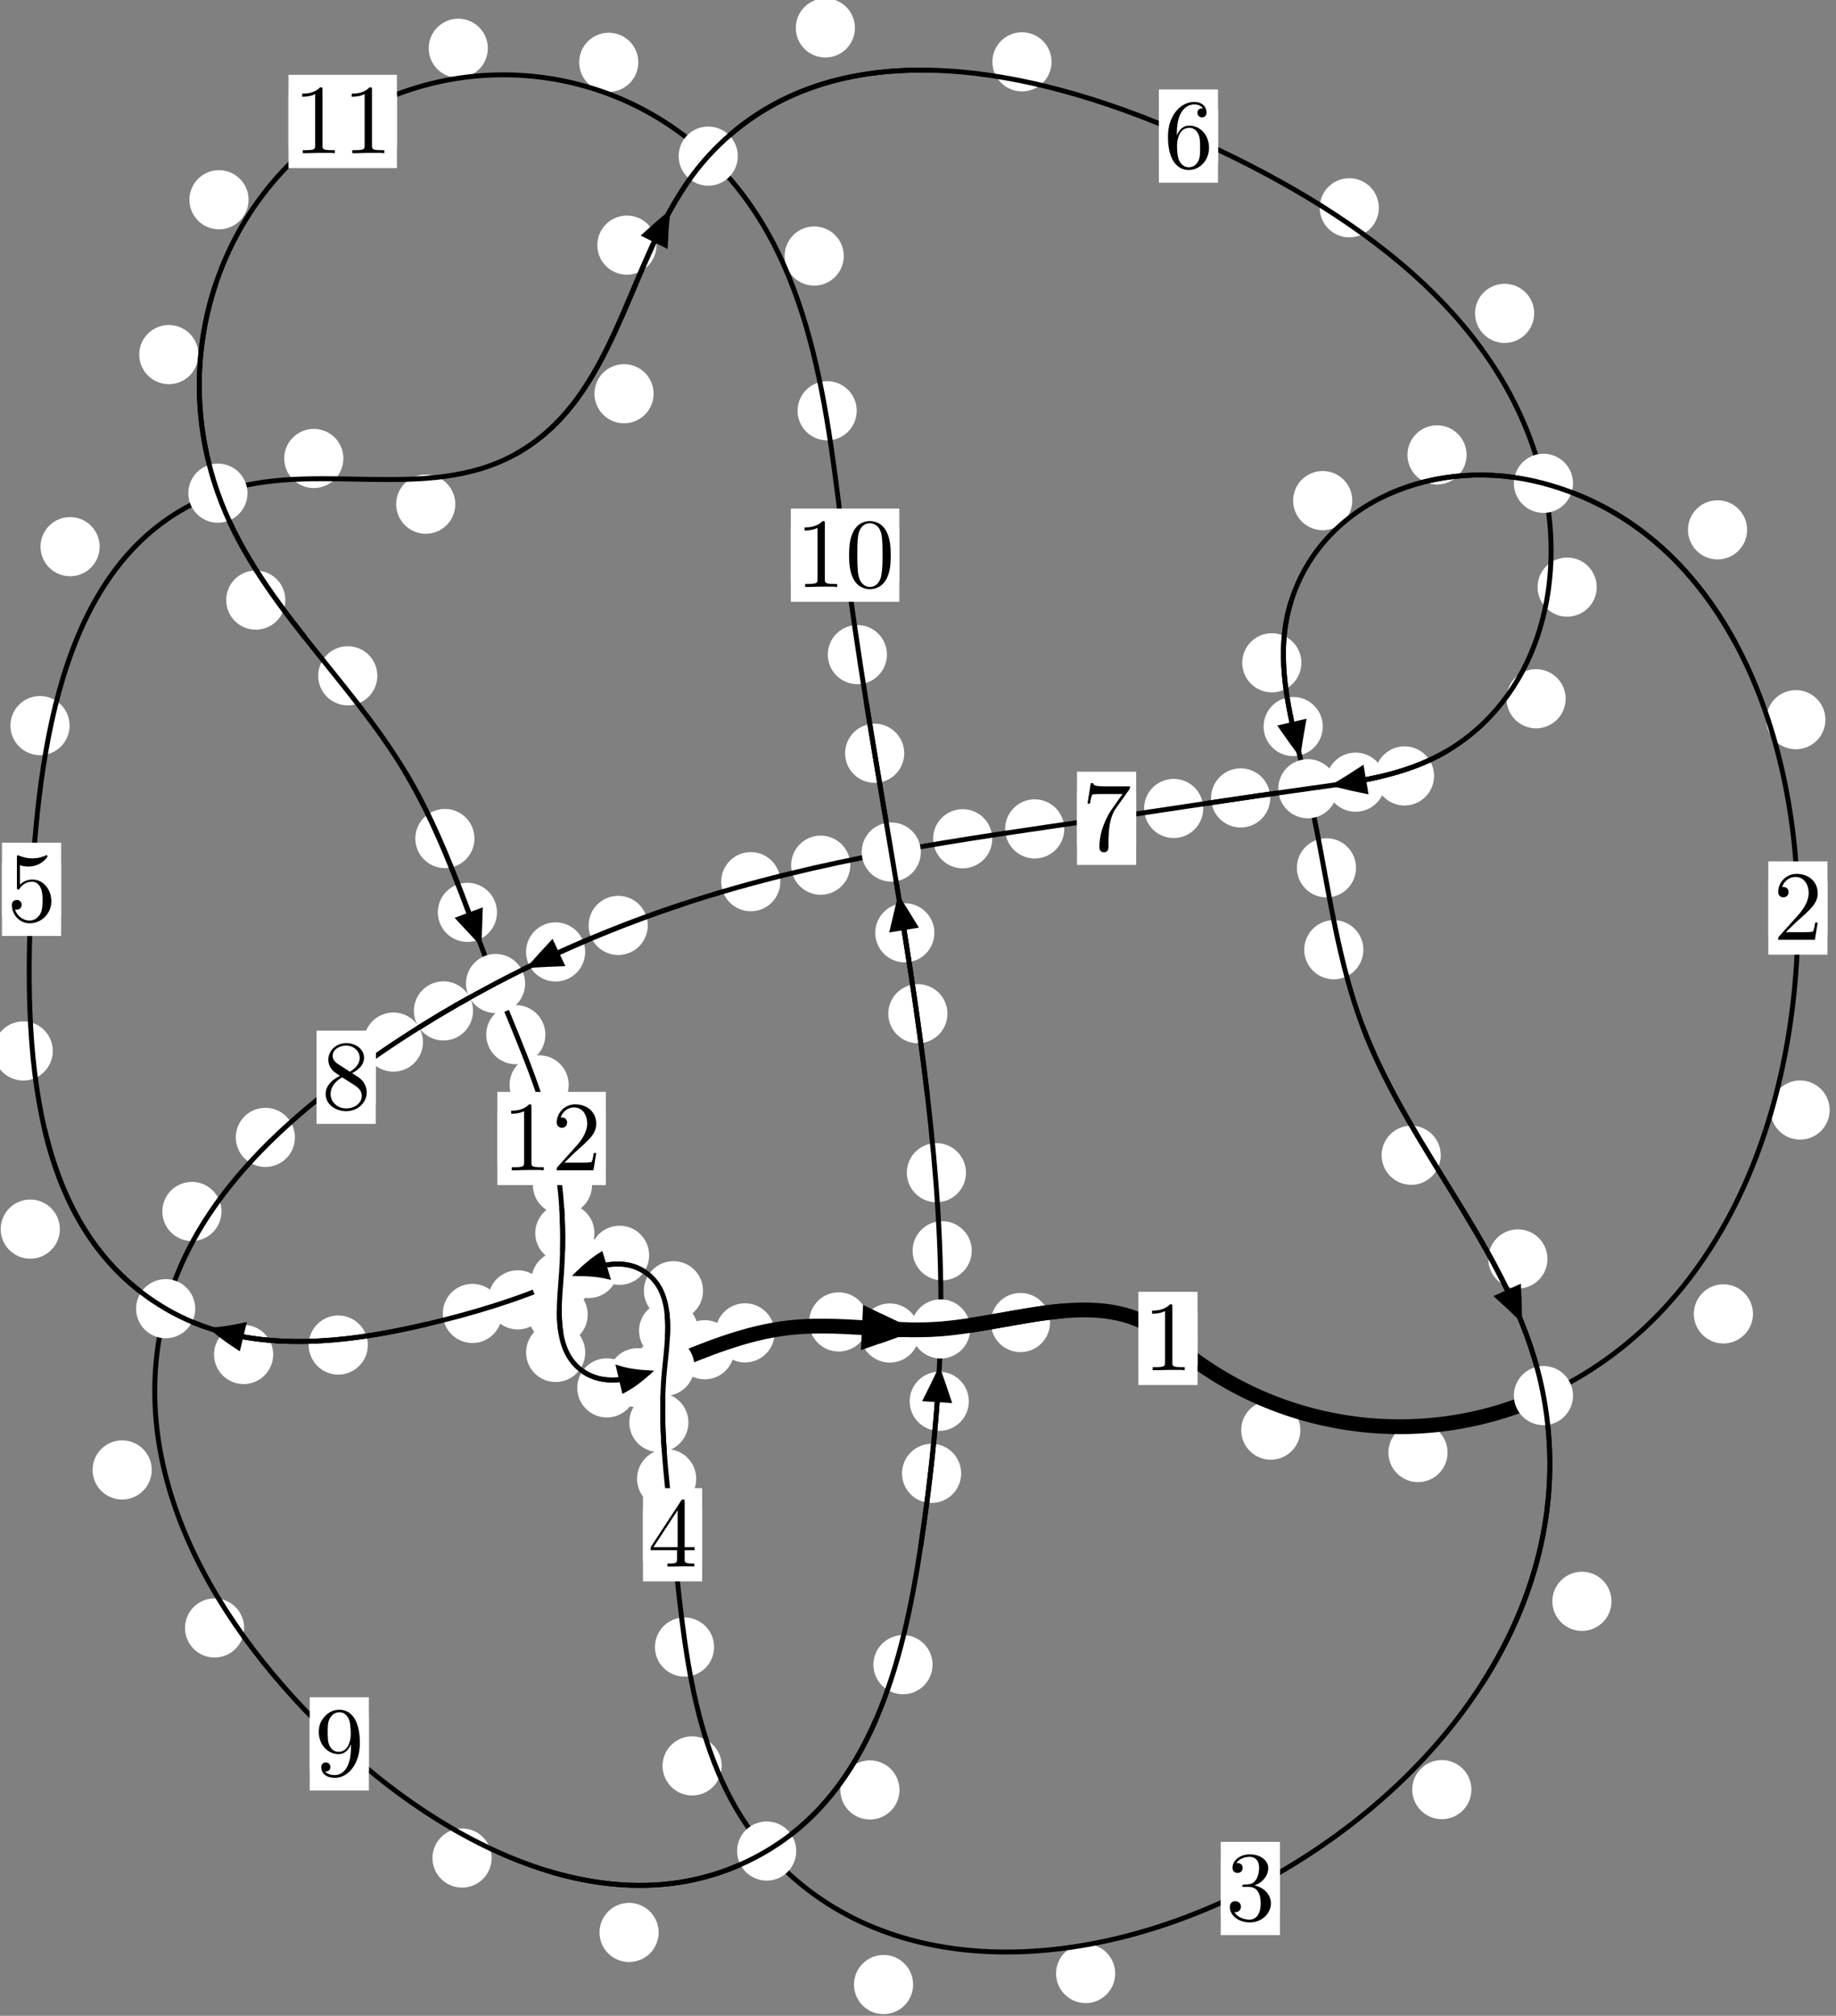 <?xml version="1.0"?>
<!-- Created by MetaPost 1.999 on 2021.07.06:0016 -->
<svg version="1.1" xmlns="http://www.w3.org/2000/svg" xmlns:xlink="http://www.w3.org/1999/xlink" width="185.569" height="203.659" viewBox="0 0 185.569 203.659">
<rect x="0" y="0" width="185.569" height="203.659" fill="#808080" stroke="none"/>
<!-- Original BoundingBox: -156.641357 -62.492691 28.927567 141.166214 -->
  <defs>
    <g transform="scale(0.01,0.01)" id="GLYPHcmr10_48">
      <path style="fill-rule: evenodd;" d="M460 -320C460 -400,455 -480,420 -554C374 -650,292 -666,250 -666C190 -666,117 -640,76 -547C44 -478,39 -400,39 -320C39 -245,43 -155,84 -79C127 2,200 22,249 22C303 22,379 1,423 -94C455 -163,460 -241,460 -320M249 -0C210 -0,151 -25,133 -121C122 -181,122 -273,122 -332C122 -396,122 -462,130 -516C149 -635,224 -644,249 -644C282 -644,348 -626,367 -527C377 -471,377 -395,377 -332C377 -257,377 -189,366 -125C351 -30,294 -0,249 -0"></path>
    </g>
    <g transform="scale(0.01,0.01)" id="GLYPHcmr10_49">
      <path style="fill-rule: evenodd;" d="M294 -640C294 -664,294 -666,271 -666C209 -602,121 -602,89 -602L89 -571C109 -571,168 -571,220 -597L220 -79C220 -43,217 -31,127 -31L95 -31L95 -0L257 -0L130 -3L217 -3L257 -3L297 -3L384 -3L419 -0L419 -31L387 -31C297 -31,294 -42,294 -79"></path>
    </g>
    <g transform="scale(0.01,0.01)" id="GLYPHcmr10_50">
      <path style="fill-rule: evenodd;" d="M127 -77L233 -180C389 -318,449 -372,449 -472C449 -586,359 -666,237 -666C124 -666,50 -574,50 -485C50 -429,100 -429,103 -429C120 -429,155 -441,155 -482C155 -508,137 -534,102 -534C94 -534,92 -534,89 -533C112 -598,166 -635,224 -635C315 -635,358 -554,358 -472C358 -392,308 -313,253 -251L61 -37C50 -26,50 -24,50 -0L421 -0L449 -174L424 -174C419 -144,412 -100,402 -85C395 -77,329 -77,307 -77"></path>
    </g>
    <g transform="scale(0.01,0.01)" id="GLYPHcmr10_51">
      <path style="fill-rule: evenodd;" d="M290 -352C372 -379,430 -449,430 -528C430 -610,342 -666,246 -666C145 -666,69 -606,69 -530C69 -497,91 -478,120 -478C151 -478,171 -500,171 -529C171 -579,124 -579,109 -579C140 -628,206 -641,242 -641C283 -641,338 -619,338 -529C338 -517,336 -459,310 -415C280 -367,246 -364,221 -363C213 -362,189 -360,182 -360C174 -359,167 -358,167 -348C167 -337,174 -337,191 -337L235 -337C317 -337,354 -269,354 -171C354 -35,285 -6,241 -6C198 -6,123 -23,88 -82C123 -77,154 -99,154 -137C154 -173,127 -193,98 -193C74 -193,42 -179,42 -135C42 -44,135 22,244 22C366 22,457 -69,457 -171C457 -253,394 -331,290 -352"></path>
    </g>
    <g transform="scale(0.01,0.01)" id="GLYPHcmr10_52">
      <path style="fill-rule: evenodd;" d="M294 -165L294 -78C294 -42,292 -31,218 -31L197 -31L197 -0L332 -0L238 -3L290 -3L332 -3L374 -3L427 -3L468 -0L468 -31L447 -31C373 -31,371 -42,371 -78L371 -165L471 -165L471 -196L371 -196L371 -651C371 -671,371 -677,355 -677C346 -677,343 -677,335 -665L28 -196L28 -165M300 -196L56 -196L300 -569"></path>
    </g>
    <g transform="scale(0.01,0.01)" id="GLYPHcmr10_53">
      <path style="fill-rule: evenodd;" d="M449 -201C449 -320,367 -420,259 -420C211 -420,168 -404,132 -369L132 -564C152 -558,185 -551,217 -551C340 -551,410 -642,410 -655C410 -661,407 -666,400 -666C399 -666,397 -666,392 -663C372 -654,323 -634,256 -634C216 -634,170 -641,123 -662C115 -665,113 -665,111 -665C101 -665,101 -657,101 -641L101 -345C101 -327,101 -319,115 -319C122 -319,124 -322,128 -328C139 -344,176 -398,257 -398C309 -398,334 -352,342 -334C358 -297,360 -258,360 -208C360 -173,360 -113,336 -71C312 -32,275 -6,229 -6C156 -6,99 -59,82 -118C85 -117,88 -116,99 -116C132 -116,149 -141,149 -165C149 -189,132 -214,99 -214C85 -214,50 -207,50 -161C50 -75,119 22,231 22C347 22,449 -74,449 -201"></path>
    </g>
    <g transform="scale(0.01,0.01)" id="GLYPHcmr10_54">
      <path style="fill-rule: evenodd;" d="M132 -328L132 -352C132 -605,256 -641,307 -641C331 -641,373 -635,395 -601C380 -601,340 -601,340 -556C340 -525,364 -510,386 -510C402 -510,432 -519,432 -558C432 -618,388 -666,305 -666C177 -666,42 -537,42 -316C42 -49,158 22,251 22C362 22,457 -72,457 -204C457 -331,368 -427,257 -427C189 -427,152 -376,132 -328M251 -6C188 -6,158 -66,152 -81C134 -128,134 -208,134 -226C134 -304,166 -404,256 -404C272 -404,318 -404,349 -342C367 -305,367 -254,367 -205C367 -157,367 -107,350 -71C320 -11,274 -6,251 -6"></path>
    </g>
    <g transform="scale(0.01,0.01)" id="GLYPHcmr10_55">
      <path style="fill-rule: evenodd;" d="M476 -609C485 -621,485 -623,485 -644L242 -644C120 -644,118 -657,114 -676L89 -676L56 -470L81 -470C84 -486,93 -549,106 -561C113 -567,191 -567,204 -567L411 -567C400 -551,321 -442,299 -409C209 -274,176 -135,176 -33C176 -23,176 22,222 22C268 22,268 -23,268 -33L268 -84C268 -139,271 -194,279 -248C283 -271,297 -357,341 -419"></path>
    </g>
    <g transform="scale(0.01,0.01)" id="GLYPHcmr10_56">
      <path style="fill-rule: evenodd;" d="M163 -457C117 -487,113 -521,113 -538C113 -599,178 -641,249 -641C322 -641,386 -589,386 -517C386 -460,347 -412,287 -377M309 -362C381 -399,430 -451,430 -517C430 -609,341 -666,250 -666C150 -666,69 -592,69 -499C69 -481,71 -436,113 -389C124 -377,161 -352,186 -335C128 -306,42 -250,42 -151C42 -45,144 22,249 22C362 22,457 -61,457 -168C457 -204,446 -249,408 -291C389 -312,373 -322,309 -362M209 -320L332 -242C360 -223,407 -193,407 -132C407 -58,332 -6,250 -6C164 -6,92 -68,92 -151C92 -209,124 -273,209 -320"></path>
    </g>
    <g transform="scale(0.01,0.01)" id="GLYPHcmr10_57">
      <path style="fill-rule: evenodd;" d="M367 -318L367 -286C367 -52,263 -6,205 -6C188 -6,134 -8,107 -42C151 -42,159 -71,159 -88C159 -119,135 -134,113 -134C97 -134,67 -125,67 -86C67 -19,121 22,206 22C335 22,457 -114,457 -329C457 -598,342 -666,253 -666C198 -666,149 -648,106 -603C65 -558,42 -516,42 -441C42 -316,130 -218,242 -218C303 -218,344 -260,367 -318M243 -241C227 -241,181 -241,150 -304C132 -341,132 -391,132 -440C132 -494,132 -541,153 -578C180 -628,218 -641,253 -641C299 -641,332 -607,349 -562C361 -530,365 -467,365 -421C365 -338,331 -241,243 -241"></path>
    </g>
  </defs>
  <path d="M131.428 144.49C131.428 143.697,131.113 142.937,130.553 142.377C129.992 141.816,129.232 141.501,128.439 141.501C127.647 141.501,126.887 141.816,126.326 142.377C125.766 142.937,125.451 143.697,125.451 144.49C125.451 145.283,125.766 146.043,126.326 146.603C126.887 147.164,127.647 147.479,128.439 147.479C129.232 147.479,129.992 147.164,130.553 146.603C131.113 146.043,131.428 145.283,131.428 144.49Z" style="fill: rgb(100%,100%,100%);stroke: none;"></path>
  <path d="M121.034 135.224C121.034 134.431,120.719 133.671,120.159 133.111C119.598 132.55,118.838 132.235,118.045 132.235C117.253 132.235,116.492 132.55,115.932 133.111C115.371 133.671,115.056 134.431,115.056 135.224C115.056 136.017,115.371 136.777,115.932 137.337C116.492 137.898,117.253 138.213,118.045 138.213C118.838 138.213,119.598 137.898,120.159 137.337C120.719 136.777,121.034 136.017,121.034 135.224Z" style="fill: rgb(100%,100%,100%);stroke: none;"></path>
  <path d="M177.177 132.746C177.177 131.953,176.862 131.193,176.301 130.633C175.741 130.072,174.981 129.757,174.188 129.757C173.395 129.757,172.635 130.072,172.075 130.633C171.514 131.193,171.199 131.953,171.199 132.746C171.199 133.539,171.514 134.299,172.075 134.859C172.635 135.42,173.395 135.735,174.188 135.735C174.981 135.735,175.741 135.42,176.301 134.859C176.862 134.299,177.177 133.539,177.177 132.746Z" style="fill: rgb(100%,100%,100%);stroke: none;"></path>
  <path d="M146.309 146.754C146.309 145.962,145.994 145.202,145.433 144.641C144.873 144.081,144.113 143.766,143.32 143.766C142.527 143.766,141.767 144.081,141.207 144.641C140.646 145.202,140.331 145.962,140.331 146.754C140.331 147.547,140.646 148.307,141.207 148.868C141.767 149.428,142.527 149.743,143.32 149.743C144.113 149.743,144.873 149.428,145.433 148.868C145.994 148.307,146.309 147.547,146.309 146.754Z" style="fill: rgb(100%,100%,100%);stroke: none;"></path>
  <path d="M184.5 72.712C184.5 71.92,184.185 71.16,183.625 70.599C183.064 70.039,182.304 69.724,181.512 69.724C180.719 69.724,179.959 70.039,179.398 70.599C178.838 71.16,178.523 71.92,178.523 72.712C178.523 73.505,178.838 74.265,179.398 74.826C179.959 75.386,180.719 75.701,181.512 75.701C182.304 75.701,183.064 75.386,183.625 74.826C184.185 74.265,184.5 73.505,184.5 72.712Z" style="fill: rgb(100%,100%,100%);stroke: none;"></path>
  <path d="M184.928 112.149C184.928 111.357,184.613 110.596,184.052 110.036C183.492 109.475,182.732 109.161,181.939 109.161C181.146 109.161,180.386 109.475,179.826 110.036C179.265 110.596,178.95 111.357,178.95 112.149C178.95 112.942,179.265 113.702,179.826 114.263C180.386 114.823,181.146 115.138,181.939 115.138C182.732 115.138,183.492 114.823,184.052 114.263C184.613 113.702,184.928 112.942,184.928 112.149Z" style="fill: rgb(100%,100%,100%);stroke: none;"></path>
  <path d="M148.23 45.959C148.23 45.166,147.915 44.406,147.355 43.846C146.794 43.285,146.034 42.97,145.242 42.97C144.449 42.97,143.689 43.285,143.128 43.846C142.568 44.406,142.253 45.166,142.253 45.959C142.253 46.752,142.568 47.512,143.128 48.072C143.689 48.633,144.449 48.948,145.242 48.948C146.034 48.948,146.794 48.633,147.355 48.072C147.915 47.512,148.23 46.752,148.23 45.959Z" style="fill: rgb(100%,100%,100%);stroke: none;"></path>
  <path d="M176.585 53.532C176.585 52.739,176.27 51.979,175.709 51.419C175.149 50.858,174.389 50.543,173.596 50.543C172.803 50.543,172.043 50.858,171.483 51.419C170.922 51.979,170.607 52.739,170.607 53.532C170.607 54.325,170.922 55.085,171.483 55.645C172.043 56.206,172.803 56.521,173.596 56.521C174.389 56.521,175.149 56.206,175.709 55.645C176.27 55.085,176.585 54.325,176.585 53.532Z" style="fill: rgb(100%,100%,100%);stroke: none;"></path>
  <path d="M131.535 66.963C131.535 66.171,131.22 65.411,130.66 64.85C130.099 64.29,129.339 63.975,128.547 63.975C127.754 63.975,126.994 64.29,126.433 64.85C125.873 65.411,125.558 66.171,125.558 66.963C125.558 67.756,125.873 68.516,126.433 69.077C126.994 69.637,127.754 69.952,128.547 69.952C129.339 69.952,130.099 69.637,130.66 69.077C131.22 68.516,131.535 67.756,131.535 66.963Z" style="fill: rgb(100%,100%,100%);stroke: none;"></path>
  <path d="M136.676 50.578C136.676 49.785,136.361 49.025,135.801 48.465C135.24 47.904,134.48 47.589,133.688 47.589C132.895 47.589,132.135 47.904,131.574 48.465C131.014 49.025,130.699 49.785,130.699 50.578C130.699 51.371,131.014 52.131,131.574 52.691C132.135 53.252,132.895 53.567,133.688 53.567C134.48 53.567,135.24 53.252,135.801 52.691C136.361 52.131,136.676 51.371,136.676 50.578Z" style="fill: rgb(100%,100%,100%);stroke: none;"></path>
  <path d="M137.056 87.676C137.056 86.884,136.741 86.123,136.181 85.563C135.62 85.003,134.86 84.688,134.068 84.688C133.275 84.688,132.515 85.003,131.954 85.563C131.394 86.123,131.079 86.884,131.079 87.676C131.079 88.469,131.394 89.229,131.954 89.79C132.515 90.35,133.275 90.665,134.068 90.665C134.86 90.665,135.62 90.35,136.181 89.79C136.741 89.229,137.056 88.469,137.056 87.676Z" style="fill: rgb(100%,100%,100%);stroke: none;"></path>
  <path d="M133.696 73.403C133.696 72.611,133.381 71.851,132.82 71.29C132.26 70.73,131.5 70.415,130.707 70.415C129.914 70.415,129.154 70.73,128.594 71.29C128.033 71.851,127.718 72.611,127.718 73.403C127.718 74.196,128.033 74.956,128.594 75.517C129.154 76.077,129.914 76.392,130.707 76.392C131.5 76.392,132.26 76.077,132.82 75.517C133.381 74.956,133.696 74.196,133.696 73.403Z" style="fill: rgb(100%,100%,100%);stroke: none;"></path>
  <path d="M145.621 116.718C145.621 115.925,145.306 115.165,144.745 114.605C144.185 114.044,143.425 113.729,142.632 113.729C141.839 113.729,141.079 114.044,140.519 114.605C139.958 115.165,139.643 115.925,139.643 116.718C139.643 117.511,139.958 118.271,140.519 118.831C141.079 119.392,141.839 119.707,142.632 119.707C143.425 119.707,144.185 119.392,144.745 118.831C145.306 118.271,145.621 117.511,145.621 116.718Z" style="fill: rgb(100%,100%,100%);stroke: none;"></path>
  <path d="M137.799 95.953C137.799 95.16,137.484 94.4,136.924 93.839C136.363 93.279,135.603 92.964,134.81 92.964C134.018 92.964,133.257 93.279,132.697 93.839C132.137 94.4,131.822 95.16,131.822 95.953C131.822 96.745,132.137 97.505,132.697 98.066C133.257 98.626,134.018 98.941,134.81 98.941C135.603 98.941,136.363 98.626,136.924 98.066C137.484 97.505,137.799 96.745,137.799 95.953Z" style="fill: rgb(100%,100%,100%);stroke: none;"></path>
  <path d="M162.879 161.786C162.879 160.993,162.564 160.233,162.003 159.673C161.443 159.112,160.683 158.797,159.89 158.797C159.097 158.797,158.337 159.112,157.777 159.673C157.216 160.233,156.901 160.993,156.901 161.786C156.901 162.579,157.216 163.339,157.777 163.899C158.337 164.46,159.097 164.775,159.89 164.775C160.683 164.775,161.443 164.46,162.003 163.899C162.564 163.339,162.879 162.579,162.879 161.786Z" style="fill: rgb(100%,100%,100%);stroke: none;"></path>
  <path d="M156.405 127.195C156.405 126.402,156.09 125.642,155.53 125.082C154.969 124.521,154.209 124.206,153.416 124.206C152.624 124.206,151.864 124.521,151.303 125.082C150.743 125.642,150.428 126.402,150.428 127.195C150.428 127.988,150.743 128.748,151.303 129.308C151.864 129.869,152.624 130.184,153.416 130.184C154.209 130.184,154.969 129.869,155.53 129.308C156.09 128.748,156.405 127.988,156.405 127.195Z" style="fill: rgb(100%,100%,100%);stroke: none;"></path>
  <path d="M112.716 199.389C112.716 198.596,112.402 197.836,111.841 197.275C111.281 196.715,110.52 196.4,109.728 196.4C108.935 196.4,108.175 196.715,107.614 197.275C107.054 197.836,106.739 198.596,106.739 199.389C106.739 200.181,107.054 200.942,107.614 201.502C108.175 202.063,108.935 202.377,109.728 202.377C110.52 202.377,111.281 202.063,111.841 201.502C112.402 200.942,112.716 200.181,112.716 199.389Z" style="fill: rgb(100%,100%,100%);stroke: none;"></path>
  <path d="M148.717 180.808C148.717 180.016,148.402 179.256,147.842 178.695C147.281 178.135,146.521 177.82,145.728 177.82C144.936 177.82,144.176 178.135,143.615 178.695C143.055 179.256,142.74 180.016,142.74 180.808C142.74 181.601,143.055 182.361,143.615 182.922C144.176 183.482,144.936 183.797,145.728 183.797C146.521 183.797,147.281 183.482,147.842 182.922C148.402 182.361,148.717 181.601,148.717 180.808Z" style="fill: rgb(100%,100%,100%);stroke: none;"></path>
  <path d="M72.946 178.412C72.946 177.619,72.631 176.859,72.07 176.299C71.51 175.738,70.75 175.423,69.957 175.423C69.164 175.423,68.404 175.738,67.844 176.299C67.283 176.859,66.968 177.619,66.968 178.412C66.968 179.205,67.283 179.965,67.844 180.525C68.404 181.086,69.164 181.401,69.957 181.401C70.75 181.401,71.51 181.086,72.07 180.525C72.631 179.965,72.946 179.205,72.946 178.412Z" style="fill: rgb(100%,100%,100%);stroke: none;"></path>
  <path d="M92.291 200.504C92.291 199.711,91.976 198.951,91.416 198.391C90.855 197.83,90.095 197.515,89.303 197.515C88.51 197.515,87.75 197.83,87.189 198.391C86.629 198.951,86.314 199.711,86.314 200.504C86.314 201.297,86.629 202.057,87.189 202.617C87.75 203.178,88.51 203.493,89.303 203.493C90.095 203.493,90.855 203.178,91.416 202.617C91.976 202.057,92.291 201.297,92.291 200.504Z" style="fill: rgb(100%,100%,100%);stroke: none;"></path>
  <path d="M70.366 149.4C70.366 148.607,70.051 147.847,69.49 147.286C68.93 146.726,68.17 146.411,67.377 146.411C66.584 146.411,65.824 146.726,65.264 147.286C64.703 147.847,64.388 148.607,64.388 149.4C64.388 150.192,64.703 150.953,65.264 151.513C65.824 152.073,66.584 152.388,67.377 152.388C68.17 152.388,68.93 152.073,69.49 151.513C70.051 150.953,70.366 150.192,70.366 149.4Z" style="fill: rgb(100%,100%,100%);stroke: none;"></path>
  <path d="M72.174 166.404C72.174 165.611,71.859 164.851,71.299 164.291C70.739 163.73,69.978 163.415,69.186 163.415C68.393 163.415,67.633 163.73,67.072 164.291C66.512 164.851,66.197 165.611,66.197 166.404C66.197 167.197,66.512 167.957,67.072 168.517C67.633 169.078,68.393 169.393,69.186 169.393C69.978 169.393,70.739 169.078,71.299 168.517C71.859 167.957,72.174 167.197,72.174 166.404Z" style="fill: rgb(100%,100%,100%);stroke: none;"></path>
  <path d="M70.569 134.45C70.569 133.658,70.254 132.898,69.694 132.337C69.133 131.777,68.373 131.462,67.581 131.462C66.788 131.462,66.028 131.777,65.467 132.337C64.907 132.898,64.592 133.658,64.592 134.45C64.592 135.243,64.907 136.003,65.467 136.564C66.028 137.124,66.788 137.439,67.581 137.439C68.373 137.439,69.133 137.124,69.694 136.564C70.254 136.003,70.569 135.243,70.569 134.45Z" style="fill: rgb(100%,100%,100%);stroke: none;"></path>
  <path d="M69.58 143.714C69.58 142.922,69.265 142.162,68.705 141.601C68.145 141.041,67.384 140.726,66.592 140.726C65.799 140.726,65.039 141.041,64.478 141.601C63.918 142.162,63.603 142.922,63.603 143.714C63.603 144.507,63.918 145.267,64.478 145.828C65.039 146.388,65.799 146.703,66.592 146.703C67.384 146.703,68.145 146.388,68.705 145.828C69.265 145.267,69.58 144.507,69.58 143.714Z" style="fill: rgb(100%,100%,100%);stroke: none;"></path>
  <path d="M65.61 126.824C65.61 126.031,65.295 125.271,64.735 124.711C64.174 124.15,63.414 123.835,62.621 123.835C61.829 123.835,61.069 124.15,60.508 124.711C59.948 125.271,59.633 126.031,59.633 126.824C59.633 127.617,59.948 128.377,60.508 128.937C61.069 129.498,61.829 129.813,62.621 129.813C63.414 129.813,64.174 129.498,64.735 128.937C65.295 128.377,65.61 127.617,65.61 126.824Z" style="fill: rgb(100%,100%,100%);stroke: none;"></path>
  <path d="M71.057 130.406C71.057 129.613,70.742 128.853,70.181 128.292C69.621 127.732,68.861 127.417,68.068 127.417C67.275 127.417,66.515 127.732,65.955 128.292C65.394 128.853,65.079 129.613,65.079 130.406C65.079 131.198,65.394 131.958,65.955 132.519C66.515 133.079,67.275 133.394,68.068 133.394C68.861 133.394,69.621 133.079,70.181 132.519C70.742 131.958,71.057 131.198,71.057 130.406Z" style="fill: rgb(100%,100%,100%);stroke: none;"></path>
  <path d="M55.319 131.327C55.319 130.534,55.004 129.774,54.444 129.213C53.883 128.653,53.123 128.338,52.33 128.338C51.538 128.338,50.778 128.653,50.217 129.213C49.657 129.774,49.342 130.534,49.342 131.327C49.342 132.119,49.657 132.88,50.217 133.44C50.778 134,51.538 134.315,52.33 134.315C53.123 134.315,53.883 134,54.444 133.44C55.004 132.88,55.319 132.119,55.319 131.327Z" style="fill: rgb(100%,100%,100%);stroke: none;"></path>
  <path d="M62.491 128.157C62.491 127.364,62.176 126.604,61.615 126.043C61.055 125.483,60.295 125.168,59.502 125.168C58.709 125.168,57.949 125.483,57.389 126.043C56.828 126.604,56.513 127.364,56.513 128.157C56.513 128.949,56.828 129.71,57.389 130.27C57.949 130.831,58.709 131.146,59.502 131.146C60.295 131.146,61.055 130.831,61.615 130.27C62.176 129.71,62.491 128.949,62.491 128.157Z" style="fill: rgb(100%,100%,100%);stroke: none;"></path>
  <path d="M37.177 135.892C37.177 135.099,36.863 134.339,36.302 133.779C35.742 133.218,34.981 132.903,34.189 132.903C33.396 132.903,32.636 133.218,32.075 133.779C31.515 134.339,31.2 135.099,31.2 135.892C31.2 136.685,31.515 137.445,32.075 138.005C32.636 138.566,33.396 138.881,34.189 138.881C34.981 138.881,35.742 138.566,36.302 138.005C36.863 137.445,37.177 136.685,37.177 135.892Z" style="fill: rgb(100%,100%,100%);stroke: none;"></path>
  <path d="M50.737 132.699C50.737 131.906,50.422 131.146,49.862 130.586C49.301 130.025,48.541 129.71,47.748 129.71C46.956 129.71,46.195 130.025,45.635 130.586C45.074 131.146,44.759 131.906,44.759 132.699C44.759 133.492,45.074 134.252,45.635 134.812C46.195 135.373,46.956 135.688,47.748 135.688C48.541 135.688,49.301 135.373,49.862 134.812C50.422 134.252,50.737 133.492,50.737 132.699Z" style="fill: rgb(100%,100%,100%);stroke: none;"></path>
  <path d="M6.048 124.18C6.048 123.388,5.733 122.628,5.173 122.067C4.612 121.507,3.852 121.192,3.059 121.192C2.267 121.192,1.506 121.507,0.946 122.067C0.385 122.628,0.07 123.388,0.07 124.18C0.07 124.973,0.385 125.733,0.946 126.294C1.506 126.854,2.267 127.169,3.059 127.169C3.852 127.169,4.612 126.854,5.173 126.294C5.733 125.733,6.048 124.973,6.048 124.18Z" style="fill: rgb(100%,100%,100%);stroke: none;"></path>
  <path d="M27.611 136.848C27.611 136.055,27.296 135.295,26.735 134.735C26.175 134.174,25.415 133.859,24.622 133.859C23.829 133.859,23.069 134.174,22.509 134.735C21.948 135.295,21.633 136.055,21.633 136.848C21.633 137.641,21.948 138.401,22.509 138.961C23.069 139.522,23.829 139.837,24.622 139.837C25.415 139.837,26.175 139.522,26.735 138.961C27.296 138.401,27.611 137.641,27.611 136.848Z" style="fill: rgb(100%,100%,100%);stroke: none;"></path>
  <path d="M7.033 73.308C7.033 72.515,6.718 71.755,6.158 71.195C5.597 70.634,4.837 70.319,4.045 70.319C3.252 70.319,2.492 70.634,1.931 71.195C1.371 71.755,1.056 72.515,1.056 73.308C1.056 74.101,1.371 74.861,1.931 75.421C2.492 75.982,3.252 76.297,4.045 76.297C4.837 76.297,5.597 75.982,6.158 75.421C6.718 74.861,7.033 74.101,7.033 73.308Z" style="fill: rgb(100%,100%,100%);stroke: none;"></path>
  <path d="M5.336 106.181C5.336 105.389,5.021 104.629,4.461 104.068C3.9 103.508,3.14 103.193,2.347 103.193C1.555 103.193,0.795 103.508,0.234 104.068C-0.326 104.629,-0.641 105.389,-0.641 106.181C-0.641 106.974,-0.326 107.734,0.234 108.295C0.795 108.855,1.555 109.17,2.347 109.17C3.14 109.17,3.9 108.855,4.461 108.295C5.021 107.734,5.336 106.974,5.336 106.181Z" style="fill: rgb(100%,100%,100%);stroke: none;"></path>
  <path d="M34.705 46.318C34.705 45.526,34.39 44.766,33.83 44.205C33.269 43.645,32.509 43.33,31.716 43.33C30.924 43.33,30.164 43.645,29.603 44.205C29.043 44.766,28.728 45.526,28.728 46.318C28.728 47.111,29.043 47.871,29.603 48.432C30.164 48.992,30.924 49.307,31.716 49.307C32.509 49.307,33.269 48.992,33.83 48.432C34.39 47.871,34.705 47.111,34.705 46.318Z" style="fill: rgb(100%,100%,100%);stroke: none;"></path>
  <path d="M10.072 55.23C10.072 54.437,9.758 53.677,9.197 53.117C8.637 52.556,7.876 52.241,7.084 52.241C6.291 52.241,5.531 52.556,4.97 53.117C4.41 53.677,4.095 54.437,4.095 55.23C4.095 56.023,4.41 56.783,4.97 57.343C5.531 57.904,6.291 58.219,7.084 58.219C7.876 58.219,8.637 57.904,9.197 57.343C9.758 56.783,10.072 56.023,10.072 55.23Z" style="fill: rgb(100%,100%,100%);stroke: none;"></path>
  <path d="M66.061 39.778C66.061 38.986,65.746 38.225,65.185 37.665C64.625 37.104,63.865 36.79,63.072 36.79C62.279 36.79,61.519 37.104,60.959 37.665C60.398 38.225,60.083 38.986,60.083 39.778C60.083 40.571,60.398 41.331,60.959 41.892C61.519 42.452,62.279 42.767,63.072 42.767C63.865 42.767,64.625 42.452,65.185 41.892C65.746 41.331,66.061 40.571,66.061 39.778Z" style="fill: rgb(100%,100%,100%);stroke: none;"></path>
  <path d="M46.018 50.939C46.018 50.146,45.704 49.386,45.143 48.826C44.583 48.265,43.822 47.95,43.03 47.95C42.237 47.95,41.477 48.265,40.916 48.826C40.356 49.386,40.041 50.146,40.041 50.939C40.041 51.732,40.356 52.492,40.916 53.052C41.477 53.613,42.237 53.928,43.03 53.928C43.822 53.928,44.583 53.613,45.143 53.052C45.704 52.492,46.018 51.732,46.018 50.939Z" style="fill: rgb(100%,100%,100%);stroke: none;"></path>
  <path d="M86.411 2.823C86.411 2.03,86.096 1.27,85.535 0.709C84.975 0.149,84.215 -0.166,83.422 -0.166C82.629 -0.166,81.869 0.149,81.309 0.709C80.748 1.27,80.433 2.03,80.433 2.823C80.433 3.615,80.748 4.375,81.309 4.936C81.869 5.496,82.629 5.811,83.422 5.811C84.215 5.811,84.975 5.496,85.535 4.936C86.096 4.375,86.411 3.615,86.411 2.823Z" style="fill: rgb(100%,100%,100%);stroke: none;"></path>
  <path d="M66.35 24.767C66.35 23.974,66.035 23.214,65.475 22.653C64.915 22.093,64.154 21.778,63.362 21.778C62.569 21.778,61.809 22.093,61.248 22.653C60.688 23.214,60.373 23.974,60.373 24.767C60.373 25.559,60.688 26.32,61.248 26.88C61.809 27.44,62.569 27.755,63.362 27.755C64.154 27.755,64.915 27.44,65.475 26.88C66.035 26.32,66.35 25.559,66.35 24.767Z" style="fill: rgb(100%,100%,100%);stroke: none;"></path>
  <path d="M139.364 20.993C139.364 20.201,139.049 19.44,138.489 18.88C137.928 18.319,137.168 18.005,136.376 18.005C135.583 18.005,134.823 18.319,134.262 18.88C133.702 19.44,133.387 20.201,133.387 20.993C133.387 21.786,133.702 22.546,134.262 23.107C134.823 23.667,135.583 23.982,136.376 23.982C137.168 23.982,137.928 23.667,138.489 23.107C139.049 22.546,139.364 21.786,139.364 20.993Z" style="fill: rgb(100%,100%,100%);stroke: none;"></path>
  <path d="M106.282 6.249C106.282 5.456,105.967 4.696,105.407 4.135C104.846 3.575,104.086 3.26,103.293 3.26C102.501 3.26,101.74 3.575,101.18 4.135C100.619 4.696,100.305 5.456,100.305 6.249C100.305 7.041,100.619 7.801,101.18 8.362C101.74 8.922,102.501 9.237,103.293 9.237C104.086 9.237,104.846 8.922,105.407 8.362C105.967 7.801,106.282 7.041,106.282 6.249Z" style="fill: rgb(100%,100%,100%);stroke: none;"></path>
  <path d="M161.385 59.318C161.385 58.525,161.07 57.765,160.51 57.204C159.949 56.644,159.189 56.329,158.396 56.329C157.604 56.329,156.843 56.644,156.283 57.204C155.722 57.765,155.407 58.525,155.407 59.318C155.407 60.11,155.722 60.871,156.283 61.431C156.843 61.991,157.604 62.306,158.396 62.306C159.189 62.306,159.949 61.991,160.51 61.431C161.07 60.871,161.385 60.11,161.385 59.318Z" style="fill: rgb(100%,100%,100%);stroke: none;"></path>
  <path d="M155.064 31.658C155.064 30.865,154.749 30.105,154.188 29.545C153.628 28.984,152.868 28.669,152.075 28.669C151.282 28.669,150.522 28.984,149.962 29.545C149.401 30.105,149.086 30.865,149.086 31.658C149.086 32.451,149.401 33.211,149.962 33.771C150.522 34.332,151.282 34.647,152.075 34.647C152.868 34.647,153.628 34.332,154.188 33.771C154.749 33.211,155.064 32.451,155.064 31.658Z" style="fill: rgb(100%,100%,100%);stroke: none;"></path>
  <path d="M144.944 78.394C144.944 77.601,144.629 76.841,144.069 76.281C143.508 75.72,142.748 75.405,141.955 75.405C141.163 75.405,140.403 75.72,139.842 76.281C139.282 76.841,138.967 77.601,138.967 78.394C138.967 79.187,139.282 79.947,139.842 80.507C140.403 81.068,141.163 81.383,141.955 81.383C142.748 81.383,143.508 81.068,144.069 80.507C144.629 79.947,144.944 79.187,144.944 78.394Z" style="fill: rgb(100%,100%,100%);stroke: none;"></path>
  <path d="M158.243 70.597C158.243 69.804,157.928 69.044,157.368 68.483C156.807 67.923,156.047 67.608,155.255 67.608C154.462 67.608,153.702 67.923,153.141 68.483C152.581 69.044,152.266 69.804,152.266 70.597C152.266 71.389,152.581 72.149,153.141 72.71C153.702 73.27,154.462 73.585,155.255 73.585C156.047 73.585,156.807 73.27,157.368 72.71C157.928 72.149,158.243 71.389,158.243 70.597Z" style="fill: rgb(100%,100%,100%);stroke: none;"></path>
  <path d="M128.386 80.616C128.386 79.823,128.071 79.063,127.51 78.503C126.95 77.942,126.19 77.627,125.397 77.627C124.604 77.627,123.844 77.942,123.284 78.503C122.723 79.063,122.408 79.823,122.408 80.616C122.408 81.409,122.723 82.169,123.284 82.729C123.844 83.29,124.604 83.605,125.397 83.605C126.19 83.605,126.95 83.29,127.51 82.729C128.071 82.169,128.386 81.409,128.386 80.616Z" style="fill: rgb(100%,100%,100%);stroke: none;"></path>
  <path d="M140.005 79.025C140.005 78.232,139.69 77.472,139.129 76.911C138.569 76.351,137.809 76.036,137.016 76.036C136.223 76.036,135.463 76.351,134.903 76.911C134.342 77.472,134.027 78.232,134.027 79.025C134.027 79.817,134.342 80.577,134.903 81.138C135.463 81.698,136.223 82.013,137.016 82.013C137.809 82.013,138.569 81.698,139.129 81.138C139.69 80.577,140.005 79.817,140.005 79.025Z" style="fill: rgb(100%,100%,100%);stroke: none;"></path>
  <path d="M107.569 83.747C107.569 82.954,107.255 82.194,106.694 81.633C106.134 81.073,105.373 80.758,104.581 80.758C103.788 80.758,103.028 81.073,102.467 81.633C101.907 82.194,101.592 82.954,101.592 83.747C101.592 84.539,101.907 85.3,102.467 85.86C103.028 86.421,103.788 86.736,104.581 86.736C105.373 86.736,106.134 86.421,106.694 85.86C107.255 85.3,107.569 84.539,107.569 83.747Z" style="fill: rgb(100%,100%,100%);stroke: none;"></path>
  <path d="M121.615 81.68C121.615 80.887,121.301 80.127,120.74 79.566C120.18 79.006,119.419 78.691,118.627 78.691C117.834 78.691,117.074 79.006,116.513 79.566C115.953 80.127,115.638 80.887,115.638 81.68C115.638 82.472,115.953 83.232,116.513 83.793C117.074 84.353,117.834 84.668,118.627 84.668C119.419 84.668,120.18 84.353,120.74 83.793C121.301 83.232,121.615 82.472,121.615 81.68Z" style="fill: rgb(100%,100%,100%);stroke: none;"></path>
  <path d="M85.939 87.412C85.939 86.619,85.624 85.859,85.064 85.298C84.503 84.738,83.743 84.423,82.951 84.423C82.158 84.423,81.398 84.738,80.837 85.298C80.277 85.859,79.962 86.619,79.962 87.412C79.962 88.204,80.277 88.964,80.837 89.525C81.398 90.085,82.158 90.4,82.951 90.4C83.743 90.4,84.503 90.085,85.064 89.525C85.624 88.964,85.939 88.204,85.939 87.412Z" style="fill: rgb(100%,100%,100%);stroke: none;"></path>
  <path d="M100.29 84.741C100.29 83.948,99.975 83.188,99.415 82.628C98.854 82.067,98.094 81.752,97.301 81.752C96.509 81.752,95.749 82.067,95.188 82.628C94.628 83.188,94.313 83.948,94.313 84.741C94.313 85.534,94.628 86.294,95.188 86.854C95.749 87.415,96.509 87.73,97.301 87.73C98.094 87.73,98.854 87.415,99.415 86.854C99.975 86.294,100.29 85.534,100.29 84.741Z" style="fill: rgb(100%,100%,100%);stroke: none;"></path>
  <path d="M65.471 93.496C65.471 92.704,65.156 91.943,64.595 91.383C64.035 90.823,63.275 90.508,62.482 90.508C61.689 90.508,60.929 90.823,60.369 91.383C59.808 91.943,59.493 92.704,59.493 93.496C59.493 94.289,59.808 95.049,60.369 95.61C60.929 96.17,61.689 96.485,62.482 96.485C63.275 96.485,64.035 96.17,64.595 95.61C65.156 95.049,65.471 94.289,65.471 93.496Z" style="fill: rgb(100%,100%,100%);stroke: none;"></path>
  <path d="M78.871 89.079C78.871 88.286,78.557 87.526,77.996 86.965C77.436 86.405,76.675 86.09,75.883 86.09C75.09 86.09,74.33 86.405,73.769 86.965C73.209 87.526,72.894 88.286,72.894 89.079C72.894 89.871,73.209 90.631,73.769 91.192C74.33 91.752,75.09 92.067,75.883 92.067C76.675 92.067,77.436 91.752,77.996 91.192C78.557 90.631,78.871 89.871,78.871 89.079Z" style="fill: rgb(100%,100%,100%);stroke: none;"></path>
  <path d="M47.809 102.135C47.809 101.342,47.494 100.582,46.934 100.022C46.373 99.461,45.613 99.146,44.82 99.146C44.028 99.146,43.267 99.461,42.707 100.022C42.146 100.582,41.831 101.342,41.831 102.135C41.831 102.928,42.146 103.688,42.707 104.248C43.267 104.809,44.028 105.124,44.82 105.124C45.613 105.124,46.373 104.809,46.934 104.248C47.494 103.688,47.809 102.928,47.809 102.135Z" style="fill: rgb(100%,100%,100%);stroke: none;"></path>
  <path d="M59.145 96.174C59.145 95.382,58.831 94.621,58.27 94.061C57.71 93.501,56.949 93.186,56.157 93.186C55.364 93.186,54.604 93.501,54.043 94.061C53.483 94.621,53.168 95.382,53.168 96.174C53.168 96.967,53.483 97.727,54.043 98.288C54.604 98.848,55.364 99.163,56.157 99.163C56.949 99.163,57.71 98.848,58.27 98.288C58.831 97.727,59.145 96.967,59.145 96.174Z" style="fill: rgb(100%,100%,100%);stroke: none;"></path>
  <path d="M29.809 114.913C29.809 114.12,29.494 113.36,28.934 112.799C28.374 112.239,27.613 111.924,26.821 111.924C26.028 111.924,25.268 112.239,24.707 112.799C24.147 113.36,23.832 114.12,23.832 114.913C23.832 115.705,24.147 116.465,24.707 117.026C25.268 117.586,26.028 117.901,26.821 117.901C27.613 117.901,28.374 117.586,28.934 117.026C29.494 116.465,29.809 115.705,29.809 114.913Z" style="fill: rgb(100%,100%,100%);stroke: none;"></path>
  <path d="M42.749 105.284C42.749 104.491,42.434 103.731,41.873 103.17C41.313 102.61,40.553 102.295,39.76 102.295C38.967 102.295,38.207 102.61,37.647 103.17C37.086 103.731,36.771 104.491,36.771 105.284C36.771 106.076,37.086 106.837,37.647 107.397C38.207 107.958,38.967 108.273,39.76 108.273C40.553 108.273,41.313 107.958,41.873 107.397C42.434 106.837,42.749 106.076,42.749 105.284Z" style="fill: rgb(100%,100%,100%);stroke: none;"></path>
  <path d="M15.335 148.512C15.335 147.719,15.02 146.959,14.459 146.398C13.899 145.838,13.139 145.523,12.346 145.523C11.553 145.523,10.793 145.838,10.233 146.398C9.672 146.959,9.357 147.719,9.357 148.512C9.357 149.304,9.672 150.065,10.233 150.625C10.793 151.186,11.553 151.501,12.346 151.501C13.139 151.501,13.899 151.186,14.459 150.625C15.02 150.065,15.335 149.304,15.335 148.512Z" style="fill: rgb(100%,100%,100%);stroke: none;"></path>
  <path d="M22.385 122.396C22.385 121.604,22.07 120.844,21.51 120.283C20.949 119.723,20.189 119.408,19.396 119.408C18.604 119.408,17.844 119.723,17.283 120.283C16.723 120.844,16.408 121.604,16.408 122.396C16.408 123.189,16.723 123.949,17.283 124.51C17.844 125.07,18.604 125.385,19.396 125.385C20.189 125.385,20.949 125.07,21.51 124.51C22.07 123.949,22.385 123.189,22.385 122.396Z" style="fill: rgb(100%,100%,100%);stroke: none;"></path>
  <path d="M49.689 187.721C49.689 186.928,49.374 186.168,48.814 185.607C48.253 185.047,47.493 184.732,46.7 184.732C45.908 184.732,45.147 185.047,44.587 185.607C44.026 186.168,43.712 186.928,43.712 187.721C43.712 188.513,44.026 189.274,44.587 189.834C45.147 190.395,45.908 190.709,46.7 190.709C47.493 190.709,48.253 190.395,48.814 189.834C49.374 189.274,49.689 188.513,49.689 187.721Z" style="fill: rgb(100%,100%,100%);stroke: none;"></path>
  <path d="M24.675 164.477C24.675 163.684,24.36 162.924,23.8 162.363C23.239 161.803,22.479 161.488,21.686 161.488C20.894 161.488,20.134 161.803,19.573 162.363C19.013 162.924,18.698 163.684,18.698 164.477C18.698 165.269,19.013 166.029,19.573 166.59C20.134 167.15,20.894 167.465,21.686 167.465C22.479 167.465,23.239 167.15,23.8 166.59C24.36 166.029,24.675 165.269,24.675 164.477Z" style="fill: rgb(100%,100%,100%);stroke: none;"></path>
  <path d="M90.913 180.842C90.913 180.05,90.598 179.29,90.038 178.729C89.477 178.169,88.717 177.854,87.925 177.854C87.132 177.854,86.372 178.169,85.811 178.729C85.251 179.29,84.936 180.05,84.936 180.842C84.936 181.635,85.251 182.395,85.811 182.956C86.372 183.516,87.132 183.831,87.925 183.831C88.717 183.831,89.477 183.516,90.038 182.956C90.598 182.395,90.913 181.635,90.913 180.842Z" style="fill: rgb(100%,100%,100%);stroke: none;"></path>
  <path d="M66.57 195.24C66.57 194.447,66.255 193.687,65.695 193.126C65.135 192.566,64.374 192.251,63.582 192.251C62.789 192.251,62.029 192.566,61.468 193.126C60.908 193.687,60.593 194.447,60.593 195.24C60.593 196.032,60.908 196.793,61.468 197.353C62.029 197.913,62.789 198.228,63.582 198.228C64.374 198.228,65.135 197.913,65.695 197.353C66.255 196.793,66.57 196.032,66.57 195.24Z" style="fill: rgb(100%,100%,100%);stroke: none;"></path>
  <path d="M97.147 148.859C97.147 148.066,96.832 147.306,96.272 146.746C95.711 146.185,94.951 145.87,94.158 145.87C93.365 145.87,92.605 146.185,92.045 146.746C91.484 147.306,91.169 148.066,91.169 148.859C91.169 149.652,91.484 150.412,92.045 150.972C92.605 151.533,93.365 151.848,94.158 151.848C94.951 151.848,95.711 151.533,96.272 150.972C96.832 150.412,97.147 149.652,97.147 148.859Z" style="fill: rgb(100%,100%,100%);stroke: none;"></path>
  <path d="M94.257 168.187C94.257 167.394,93.942 166.634,93.381 166.074C92.821 165.513,92.061 165.198,91.268 165.198C90.475 165.198,89.715 165.513,89.155 166.074C88.594 166.634,88.279 167.394,88.279 168.187C88.279 168.98,88.594 169.74,89.155 170.3C89.715 170.861,90.475 171.176,91.268 171.176C92.061 171.176,92.821 170.861,93.381 170.3C93.942 169.74,94.257 168.98,94.257 168.187Z" style="fill: rgb(100%,100%,100%);stroke: none;"></path>
  <path d="M98.216 126.367C98.216 125.574,97.902 124.814,97.341 124.254C96.781 123.693,96.02 123.378,95.228 123.378C94.435 123.378,93.675 123.693,93.114 124.254C92.554 124.814,92.239 125.574,92.239 126.367C92.239 127.16,92.554 127.92,93.114 128.48C93.675 129.041,94.435 129.356,95.228 129.356C96.02 129.356,96.781 129.041,97.341 128.48C97.902 127.92,98.216 127.16,98.216 126.367Z" style="fill: rgb(100%,100%,100%);stroke: none;"></path>
  <path d="M97.921 141.577C97.921 140.785,97.606 140.025,97.045 139.464C96.485 138.904,95.725 138.589,94.932 138.589C94.139 138.589,93.379 138.904,92.819 139.464C92.258 140.025,91.943 140.785,91.943 141.577C91.943 142.37,92.258 143.13,92.819 143.691C93.379 144.251,94.139 144.566,94.932 144.566C95.725 144.566,96.485 144.251,97.045 143.691C97.606 143.13,97.921 142.37,97.921 141.577Z" style="fill: rgb(100%,100%,100%);stroke: none;"></path>
  <path d="M95.76 102.416C95.76 101.623,95.445 100.863,94.884 100.302C94.324 99.742,93.564 99.427,92.771 99.427C91.978 99.427,91.218 99.742,90.658 100.302C90.097 100.863,89.782 101.623,89.782 102.416C89.782 103.208,90.097 103.968,90.658 104.529C91.218 105.089,91.978 105.404,92.771 105.404C93.564 105.404,94.324 105.089,94.884 104.529C95.445 103.968,95.76 103.208,95.76 102.416Z" style="fill: rgb(100%,100%,100%);stroke: none;"></path>
  <path d="M97.633 118.48C97.633 117.687,97.318 116.927,96.757 116.366C96.197 115.806,95.437 115.491,94.644 115.491C93.851 115.491,93.091 115.806,92.531 116.366C91.97 116.927,91.655 117.687,91.655 118.48C91.655 119.272,91.97 120.032,92.531 120.593C93.091 121.153,93.851 121.468,94.644 121.468C95.437 121.468,96.197 121.153,96.757 120.593C97.318 120.032,97.633 119.272,97.633 118.48Z" style="fill: rgb(100%,100%,100%);stroke: none;"></path>
  <path d="M91.394 76.106C91.394 75.313,91.079 74.553,90.519 73.993C89.958 73.432,89.198 73.117,88.406 73.117C87.613 73.117,86.853 73.432,86.292 73.993C85.732 74.553,85.417 75.313,85.417 76.106C85.417 76.899,85.732 77.659,86.292 78.219C86.853 78.78,87.613 79.095,88.406 79.095C89.198 79.095,89.958 78.78,90.519 78.219C91.079 77.659,91.394 76.899,91.394 76.106Z" style="fill: rgb(100%,100%,100%);stroke: none;"></path>
  <path d="M94.439 94.245C94.439 93.452,94.124 92.692,93.564 92.132C93.003 91.571,92.243 91.256,91.45 91.256C90.658 91.256,89.897 91.571,89.337 92.132C88.777 92.692,88.462 93.452,88.462 94.245C88.462 95.038,88.777 95.798,89.337 96.358C89.897 96.919,90.658 97.234,91.45 97.234C92.243 97.234,93.003 96.919,93.564 96.358C94.124 95.798,94.439 95.038,94.439 94.245Z" style="fill: rgb(100%,100%,100%);stroke: none;"></path>
  <path d="M86.59 41.502C86.59 40.709,86.275 39.949,85.715 39.388C85.154 38.828,84.394 38.513,83.601 38.513C82.809 38.513,82.048 38.828,81.488 39.388C80.927 39.949,80.613 40.709,80.613 41.502C80.613 42.294,80.927 43.054,81.488 43.615C82.048 44.175,82.809 44.49,83.601 44.49C84.394 44.49,85.154 44.175,85.715 43.615C86.275 43.054,86.59 42.294,86.59 41.502Z" style="fill: rgb(100%,100%,100%);stroke: none;"></path>
  <path d="M89.645 66.136C89.645 65.344,89.33 64.583,88.77 64.023C88.209 63.462,87.449 63.148,86.656 63.148C85.864 63.148,85.103 63.462,84.543 64.023C83.982 64.583,83.668 65.344,83.668 66.136C83.668 66.929,83.982 67.689,84.543 68.25C85.103 68.81,85.864 69.125,86.656 69.125C87.449 69.125,88.209 68.81,88.77 68.25C89.33 67.689,89.645 66.929,89.645 66.136Z" style="fill: rgb(100%,100%,100%);stroke: none;"></path>
  <path d="M64.515 6.296C64.515 5.503,64.2 4.743,63.64 4.182C63.079 3.622,62.319 3.307,61.527 3.307C60.734 3.307,59.974 3.622,59.413 4.182C58.853 4.743,58.538 5.503,58.538 6.296C58.538 7.088,58.853 7.849,59.413 8.409C59.974 8.969,60.734 9.284,61.527 9.284C62.319 9.284,63.079 8.969,63.64 8.409C64.2 7.849,64.515 7.088,64.515 6.296Z" style="fill: rgb(100%,100%,100%);stroke: none;"></path>
  <path d="M85.282 25.867C85.282 25.074,84.967 24.314,84.407 23.754C83.846 23.193,83.086 22.878,82.293 22.878C81.501 22.878,80.741 23.193,80.18 23.754C79.62 24.314,79.305 25.074,79.305 25.867C79.305 26.66,79.62 27.42,80.18 27.98C80.741 28.541,81.501 28.856,82.293 28.856C83.086 28.856,83.846 28.541,84.407 27.98C84.967 27.42,85.282 26.66,85.282 25.867Z" style="fill: rgb(100%,100%,100%);stroke: none;"></path>
  <path d="M25.123 20.182C25.123 19.389,24.808 18.629,24.247 18.069C23.687 17.508,22.927 17.193,22.134 17.193C21.341 17.193,20.581 17.508,20.021 18.069C19.46 18.629,19.145 19.389,19.145 20.182C19.145 20.975,19.46 21.735,20.021 22.296C20.581 22.856,21.341 23.171,22.134 23.171C22.927 23.171,23.687 22.856,24.247 22.296C24.808 21.735,25.123 20.975,25.123 20.182Z" style="fill: rgb(100%,100%,100%);stroke: none;"></path>
  <path d="M49.308 4.877C49.308 4.084,48.993 3.324,48.432 2.763C47.872 2.203,47.112 1.888,46.319 1.888C45.526 1.888,44.766 2.203,44.206 2.763C43.645 3.324,43.33 4.084,43.33 4.877C43.33 5.669,43.645 6.43,44.206 6.99C44.766 7.55,45.526 7.865,46.319 7.865C47.112 7.865,47.872 7.55,48.432 6.99C48.993 6.43,49.308 5.669,49.308 4.877Z" style="fill: rgb(100%,100%,100%);stroke: none;"></path>
  <path d="M28.839 60.629C28.839 59.837,28.524 59.076,27.964 58.516C27.404 57.955,26.643 57.641,25.851 57.641C25.058 57.641,24.298 57.955,23.737 58.516C23.177 59.076,22.862 59.837,22.862 60.629C22.862 61.422,23.177 62.182,23.737 62.743C24.298 63.303,25.058 63.618,25.851 63.618C26.643 63.618,27.404 63.303,27.964 62.743C28.524 62.182,28.839 61.422,28.839 60.629Z" style="fill: rgb(100%,100%,100%);stroke: none;"></path>
  <path d="M20.051 35.824C20.051 35.032,19.736 34.272,19.176 33.711C18.615 33.151,17.855 32.836,17.062 32.836C16.27 32.836,15.509 33.151,14.949 33.711C14.388 34.272,14.073 35.032,14.073 35.824C14.073 36.617,14.388 37.377,14.949 37.938C15.509 38.498,16.27 38.813,17.062 38.813C17.855 38.813,18.615 38.498,19.176 37.938C19.736 37.377,20.051 36.617,20.051 35.824Z" style="fill: rgb(100%,100%,100%);stroke: none;"></path>
  <path d="M47.956 84.718C47.956 83.926,47.641 83.165,47.081 82.605C46.52 82.045,45.76 81.73,44.967 81.73C44.175 81.73,43.415 82.045,42.854 82.605C42.294 83.165,41.979 83.926,41.979 84.718C41.979 85.511,42.294 86.271,42.854 86.832C43.415 87.392,44.175 87.707,44.967 87.707C45.76 87.707,46.52 87.392,47.081 86.832C47.641 86.271,47.956 85.511,47.956 84.718Z" style="fill: rgb(100%,100%,100%);stroke: none;"></path>
  <path d="M38.138 68.275C38.138 67.482,37.823 66.722,37.263 66.162C36.702 65.601,35.942 65.286,35.149 65.286C34.357 65.286,33.596 65.601,33.036 66.162C32.475 66.722,32.161 67.482,32.161 68.275C32.161 69.068,32.475 69.828,33.036 70.388C33.596 70.949,34.357 71.264,35.149 71.264C35.942 71.264,36.702 70.949,37.263 70.388C37.823 69.828,38.138 69.068,38.138 68.275Z" style="fill: rgb(100%,100%,100%);stroke: none;"></path>
  <path d="M55.122 104.534C55.122 103.742,54.807 102.982,54.247 102.421C53.686 101.861,52.926 101.546,52.134 101.546C51.341 101.546,50.581 101.861,50.02 102.421C49.46 102.982,49.145 103.742,49.145 104.534C49.145 105.327,49.46 106.087,50.02 106.648C50.581 107.208,51.341 107.523,52.134 107.523C52.926 107.523,53.686 107.208,54.247 106.648C54.807 106.087,55.122 105.327,55.122 104.534Z" style="fill: rgb(100%,100%,100%);stroke: none;"></path>
  <path d="M50.231 92.177C50.231 91.384,49.916 90.624,49.355 90.064C48.795 89.503,48.035 89.188,47.242 89.188C46.449 89.188,45.689 89.503,45.129 90.064C44.568 90.624,44.253 91.384,44.253 92.177C44.253 92.97,44.568 93.73,45.129 94.29C45.689 94.851,46.449 95.166,47.242 95.166C48.035 95.166,48.795 94.851,49.355 94.29C49.916 93.73,50.231 92.97,50.231 92.177Z" style="fill: rgb(100%,100%,100%);stroke: none;"></path>
  <path d="M59.838 119.73C59.838 118.937,59.523 118.177,58.962 117.617C58.402 117.056,57.641 116.741,56.849 116.741C56.056 116.741,55.296 117.056,54.735 117.617C54.175 118.177,53.86 118.937,53.86 119.73C53.86 120.523,54.175 121.283,54.735 121.843C55.296 122.404,56.056 122.719,56.849 122.719C57.641 122.719,58.402 122.404,58.962 121.843C59.523 121.283,59.838 120.523,59.838 119.73Z" style="fill: rgb(100%,100%,100%);stroke: none;"></path>
  <path d="M57.48 109.606C57.48 108.814,57.166 108.054,56.605 107.493C56.045 106.933,55.284 106.618,54.492 106.618C53.699 106.618,52.939 106.933,52.378 107.493C51.818 108.054,51.503 108.814,51.503 109.606C51.503 110.399,51.818 111.159,52.378 111.72C52.939 112.28,53.699 112.595,54.492 112.595C55.284 112.595,56.045 112.28,56.605 111.72C57.166 111.159,57.48 110.399,57.48 109.606Z" style="fill: rgb(100%,100%,100%);stroke: none;"></path>
  <path d="M59.402 132.825C59.402 132.032,59.087 131.272,58.527 130.712C57.966 130.151,57.206 129.836,56.413 129.836C55.621 129.836,54.861 130.151,54.3 130.712C53.74 131.272,53.425 132.032,53.425 132.825C53.425 133.618,53.74 134.378,54.3 134.938C54.861 135.499,55.621 135.814,56.413 135.814C57.206 135.814,57.966 135.499,58.527 134.938C59.087 134.378,59.402 133.618,59.402 132.825Z" style="fill: rgb(100%,100%,100%);stroke: none;"></path>
  <path d="M60.08 124.584C60.08 123.791,59.765 123.031,59.205 122.471C58.644 121.91,57.884 121.595,57.091 121.595C56.299 121.595,55.538 121.91,54.978 122.471C54.417 123.031,54.102 123.791,54.102 124.584C54.102 125.377,54.417 126.137,54.978 126.697C55.538 127.258,56.299 127.573,57.091 127.573C57.884 127.573,58.644 127.258,59.205 126.697C59.765 126.137,60.08 125.377,60.08 124.584Z" style="fill: rgb(100%,100%,100%);stroke: none;"></path>
  <path d="M64.322 140.221C64.322 139.428,64.007 138.668,63.447 138.107C62.886 137.547,62.126 137.232,61.334 137.232C60.541 137.232,59.781 137.547,59.22 138.107C58.66 138.668,58.345 139.428,58.345 140.221C58.345 141.013,58.66 141.773,59.22 142.334C59.781 142.894,60.541 143.209,61.334 143.209C62.126 143.209,62.886 142.894,63.447 142.334C64.007 141.773,64.322 141.013,64.322 140.221Z" style="fill: rgb(100%,100%,100%);stroke: none;"></path>
  <path d="M59.149 136.641C59.149 135.848,58.834 135.088,58.274 134.528C57.713 133.967,56.953 133.652,56.16 133.652C55.368 133.652,54.608 133.967,54.047 134.528C53.487 135.088,53.172 135.848,53.172 136.641C53.172 137.434,53.487 138.194,54.047 138.754C54.608 139.315,55.368 139.63,56.16 139.63C56.953 139.63,57.713 139.315,58.274 138.754C58.834 138.194,59.149 137.434,59.149 136.641Z" style="fill: rgb(100%,100%,100%);stroke: none;"></path>
  <path d="M74.219 136.367C74.219 135.575,73.904 134.814,73.343 134.254C72.783 133.693,72.023 133.379,71.23 133.379C70.437 133.379,69.677 133.693,69.117 134.254C68.556 134.814,68.241 135.575,68.241 136.367C68.241 137.16,68.556 137.92,69.117 138.481C69.677 139.041,70.437 139.356,71.23 139.356C72.023 139.356,72.783 139.041,73.343 138.481C73.904 137.92,74.219 137.16,74.219 136.367Z" style="fill: rgb(100%,100%,100%);stroke: none;"></path>
  <path d="M67.425 139.197C67.425 138.405,67.11 137.644,66.549 137.084C65.989 136.524,65.229 136.209,64.436 136.209C63.643 136.209,62.883 136.524,62.323 137.084C61.762 137.644,61.447 138.405,61.447 139.197C61.447 139.99,61.762 140.75,62.323 141.311C62.883 141.871,63.643 142.186,64.436 142.186C65.229 142.186,65.989 141.871,66.549 141.311C67.11 140.75,67.425 139.99,67.425 139.197Z" style="fill: rgb(100%,100%,100%);stroke: none;"></path>
  <path d="M87.76 133.559C87.76 132.766,87.445 132.006,86.885 131.446C86.324 130.885,85.564 130.57,84.771 130.57C83.979 130.57,83.218 130.885,82.658 131.446C82.098 132.006,81.783 132.766,81.783 133.559C81.783 134.352,82.098 135.112,82.658 135.672C83.218 136.233,83.979 136.548,84.771 136.548C85.564 136.548,86.324 136.233,86.885 135.672C87.445 135.112,87.76 134.352,87.76 133.559Z" style="fill: rgb(100%,100%,100%);stroke: none;"></path>
  <path d="M78.291 134.663C78.291 133.87,77.976 133.11,77.416 132.55C76.855 131.989,76.095 131.674,75.303 131.674C74.51 131.674,73.75 131.989,73.189 132.55C72.629 133.11,72.314 133.87,72.314 134.663C72.314 135.456,72.629 136.216,73.189 136.776C73.75 137.337,74.51 137.652,75.303 137.652C76.095 137.652,76.855 137.337,77.416 136.776C77.976 136.216,78.291 135.456,78.291 134.663Z" style="fill: rgb(100%,100%,100%);stroke: none;"></path>
  <path d="M106.13 133.618C106.13 132.825,105.815 132.065,105.255 131.504C104.694 130.944,103.934 130.629,103.141 130.629C102.349 130.629,101.588 130.944,101.028 131.504C100.467 132.065,100.153 132.825,100.153 133.618C100.153 134.41,100.467 135.171,101.028 135.731C101.588 136.292,102.349 136.607,103.141 136.607C103.934 136.607,104.694 136.292,105.255 135.731C105.815 135.171,106.13 134.41,106.13 133.618Z" style="fill: rgb(100%,100%,100%);stroke: none;"></path>
  <path d="M92.924 134.677C92.924 133.884,92.609 133.124,92.048 132.563C91.488 132.003,90.728 131.688,89.935 131.688C89.142 131.688,88.382 132.003,87.822 132.563C87.261 133.124,86.946 133.884,86.946 134.677C86.946 135.469,87.261 136.229,87.822 136.79C88.382 137.35,89.142 137.665,89.935 137.665C90.728 137.665,91.488 137.35,92.048 136.79C92.609 136.229,92.924 135.469,92.924 134.677Z" style="fill: rgb(100%,100%,100%);stroke: none;"></path>
  <path d="M118.045 135.224C128.439 144.49,143.32 146.754,156 141C174.188 132.746,181.939 112.149,181.718 91.74C181.512 72.712,173.596 53.532,156 48.832C145.242 45.959,133.688 50.578,130.486 60.781C128.547 66.963,130.707 73.403,132.186 79.686C134.068 87.676,134.81 95.953,137.707 103.643C142.632 116.718,153.416 127.195,156 141C159.89 161.786,145.728 180.808,126.374 190.798C109.728 199.389,89.303 200.504,77.49 187.014C69.957 178.412,69.186 166.404,67.979 155.061C67.377 149.4,66.592 143.714,67.197 138.047C67.581 134.45,68.068 130.406,65.138 128.479C62.621 126.824,59.502 128.157,56.695 129.397C52.33 131.327,47.748 132.699,43.104 133.793C34.189 135.892,24.622 136.848,16.744 132.22C3.059 124.18,2.347 106.181,3.19 89.853C4.045 73.308,7.084 55.23,22.023 49.825C31.716 46.318,43.03 50.939,52.142 45.865C63.072 39.778,63.362 24.767,71.583 15.773C83.422 2.823,103.293 6.249,120.119 13.748C136.376 20.993,152.075 31.658,156 48.832C158.396 59.318,155.255 70.597,146.17 75.923C141.955 78.394,137.016 79.025,132.186 79.686C125.397 80.616,118.627 81.68,111.847 82.677C104.581 83.747,97.301 84.741,90.081 86.085C82.951 87.412,75.883 89.079,68.994 91.349C62.482 93.496,56.157 96.174,50.087 99.365C44.82 102.135,39.76 105.284,34.986 108.837C26.821 114.913,19.396 122.396,16.744 132.22C12.346 148.512,21.686 164.477,34.293 176.191C46.7 187.721,63.582 195.24,77.49 187.014C87.925 180.842,91.268 168.187,93.077 156.092C94.158 148.859,94.932 141.577,95.074 134.265C95.228 126.367,94.644 118.48,93.729 110.635C92.771 102.416,91.45 94.245,90.081 86.085C88.406 76.106,86.656 66.136,85.411 56.094C83.601 41.502,82.293 25.867,71.583 15.773C61.527 6.296,46.319 4.877,34.636 12.27C22.134 20.182,17.062 35.824,22.023 49.825C25.851 60.629,35.149 68.275,41 78.074C44.967 84.718,47.242 92.177,50.087 99.365C52.134 104.534,54.492 109.606,55.753 115.025C56.849 119.73,57.091 124.584,56.695 129.397C56.413 132.825,56.16 136.641,58.92 138.55C61.334 140.221,64.436 139.197,67.197 138.047C71.23 136.367,75.303 134.663,79.648 134.156C84.771 133.559,89.935 134.677,95.074 134.265C103.141 133.618,111.934 129.776,118.045 135.224" style="stroke:rgb(0%,0%,0%); stroke-width: 0.498;stroke-linecap: round;stroke-linejoin: round;stroke-miterlimit: 10;fill: none;"></path>
  <path d="M118.045 135.224C128.439 144.49,143.32 146.754,156 141" style="stroke:rgb(0%,0%,0%); stroke-width: 1.494;stroke-linecap: round;stroke-linejoin: round;stroke-miterlimit: 10;fill: none;"></path>
  <path d="M67.197 138.047C71.23 136.367,75.303 134.663,79.648 134.156C84.771 133.559,89.935 134.677,95.074 134.265C103.141 133.618,111.934 129.776,118.045 135.224" style="stroke:rgb(0%,0%,0%); stroke-width: 1.494;stroke-linecap: round;stroke-linejoin: round;stroke-miterlimit: 10;fill: none;"></path>
  <path d="M158.989 141C158.989 140.207,158.674 139.447,158.113 138.887C157.553 138.326,156.793 138.011,156 138.011C155.207 138.011,154.447 138.326,153.887 138.887C153.326 139.447,153.011 140.207,153.011 141C153.011 141.793,153.326 142.553,153.887 143.113C154.447 143.674,155.207 143.989,156 143.989C156.793 143.989,157.553 143.674,158.113 143.113C158.674 142.553,158.989 141.793,158.989 141Z" style="fill: rgb(100%,100%,100%);stroke: none;"></path>
  <path d="M147.732 122.048C151.366 128.027,154.708 134.098,156 141C157.945 151.393,155.377 161.345,149.904 169.948" style="stroke:rgb(0%,0%,0%); stroke-width: 0.498;stroke-linecap: round;stroke-linejoin: round;stroke-miterlimit: 10;fill: none;"></path>
  <path d="M135.175 79.686C135.175 78.893,134.86 78.133,134.3 77.573C133.739 77.012,132.979 76.697,132.186 76.697C131.394 76.697,130.633 77.012,130.073 77.573C129.513 78.133,129.198 78.893,129.198 79.686C129.198 80.479,129.513 81.239,130.073 81.799C130.633 82.36,131.394 82.675,132.186 82.675C132.979 82.675,133.739 82.36,134.3 81.799C134.86 81.239,135.175 80.479,135.175 79.686Z" style="fill: rgb(100%,100%,100%);stroke: none;"></path>
  <path d="M139.409 78.483C137.043 79.032,134.601 79.355,132.186 79.686C128.792 80.151,125.402 80.649,122.013 81.156" style="stroke:rgb(0%,0%,0%); stroke-width: 0.498;stroke-linecap: round;stroke-linejoin: round;stroke-miterlimit: 10;fill: none;"></path>
  <path d="M80.478 187.014C80.478 186.221,80.163 185.461,79.603 184.901C79.042 184.34,78.282 184.025,77.49 184.025C76.697 184.025,75.937 184.34,75.376 184.901C74.816 185.461,74.501 186.221,74.501 187.014C74.501 187.807,74.816 188.567,75.376 189.127C75.937 189.688,76.697 190.003,77.49 190.003C78.282 190.003,79.042 189.688,79.603 189.127C80.163 188.567,80.478 187.807,80.478 187.014Z" style="fill: rgb(100%,100%,100%);stroke: none;"></path>
  <path d="M55.329 189.011C62.838 191.304,70.536 191.127,77.49 187.014C82.707 183.928,86.152 179.221,88.518 173.774" style="stroke:rgb(0%,0%,0%); stroke-width: 0.498;stroke-linecap: round;stroke-linejoin: round;stroke-miterlimit: 10;fill: none;"></path>
  <path d="M59.684 129.397C59.684 128.605,59.369 127.844,58.809 127.284C58.248 126.724,57.488 126.409,56.695 126.409C55.903 126.409,55.143 126.724,54.582 127.284C54.022 127.844,53.707 128.605,53.707 129.397C53.707 130.19,54.022 130.95,54.582 131.511C55.143 132.071,55.903 132.386,56.695 132.386C57.488 132.386,58.248 132.071,58.809 131.511C59.369 130.95,59.684 130.19,59.684 129.397Z" style="fill: rgb(100%,100%,100%);stroke: none;"></path>
  <path d="M56.784 122.17C56.932 124.574,56.893 126.991,56.695 129.397C56.554 131.111,56.421 132.922,56.667 134.543" style="stroke:rgb(0%,0%,0%); stroke-width: 0.498;stroke-linecap: round;stroke-linejoin: round;stroke-miterlimit: 10;fill: none;"></path>
  <path d="M25.012 49.825C25.012 49.033,24.697 48.272,24.136 47.712C23.576 47.152,22.815 46.837,22.023 46.837C21.23 46.837,20.47 47.152,19.909 47.712C19.349 48.272,19.034 49.033,19.034 49.825C19.034 50.618,19.349 51.378,19.909 51.939C20.47 52.499,21.23 52.814,22.023 52.814C22.815 52.814,23.576 52.499,24.136 51.939C24.697 51.378,25.012 50.618,25.012 49.825Z" style="fill: rgb(100%,100%,100%);stroke: none;"></path>
  <path d="M21.781 28.764C19.57 35.414,19.543 42.825,22.023 49.825C23.937 55.227,27.218 59.84,30.753 64.326" style="stroke:rgb(0%,0%,0%); stroke-width: 0.498;stroke-linecap: round;stroke-linejoin: round;stroke-miterlimit: 10;fill: none;"></path>
  <path d="M158.989 48.832C158.989 48.04,158.674 47.28,158.113 46.719C157.553 46.159,156.793 45.844,156 45.844C155.207 45.844,154.447 46.159,153.887 46.719C153.326 47.28,153.011 48.04,153.011 48.832C153.011 49.625,153.326 50.385,153.887 50.946C154.447 51.506,155.207 51.821,156 51.821C156.793 51.821,157.553 51.506,158.113 50.946C158.674 50.385,158.989 49.625,158.989 48.832Z" style="fill: rgb(100%,100%,100%);stroke: none;"></path>
  <path d="M175.38 64.913C171.176 57.152,164.798 51.182,156 48.832C150.621 47.396,145.043 47.832,140.409 49.903" style="stroke:rgb(0%,0%,0%); stroke-width: 0.498;stroke-linecap: round;stroke-linejoin: round;stroke-miterlimit: 10;fill: none;"></path>
  <path d="M93.069 86.085C93.069 85.292,92.754 84.532,92.194 83.971C91.633 83.411,90.873 83.096,90.081 83.096C89.288 83.096,88.528 83.411,87.967 83.971C87.407 84.532,87.092 85.292,87.092 86.085C87.092 86.877,87.407 87.638,87.967 88.198C88.528 88.759,89.288 89.073,90.081 89.073C90.873 89.073,91.633 88.759,92.194 88.198C92.754 87.638,93.069 86.877,93.069 86.085Z" style="fill: rgb(100%,100%,100%);stroke: none;"></path>
  <path d="M92.059 98.338C91.438 94.248,90.765 90.165,90.081 86.085C89.243 81.095,88.387 76.108,87.585 71.113" style="stroke:rgb(0%,0%,0%); stroke-width: 0.498;stroke-linecap: round;stroke-linejoin: round;stroke-miterlimit: 10;fill: none;"></path>
  <path d="M19.733 132.22C19.733 131.427,19.418 130.667,18.858 130.107C18.297 129.546,17.537 129.231,16.744 129.231C15.952 129.231,15.191 129.546,14.631 130.107C14.07 130.667,13.756 131.427,13.756 132.22C13.756 133.013,14.07 133.773,14.631 134.333C15.191 134.894,15.952 135.209,16.744 135.209C17.537 135.209,18.297 134.894,18.858 134.333C19.418 133.773,19.733 133.013,19.733 132.22Z" style="fill: rgb(100%,100%,100%);stroke: none;"></path>
  <path d="M29.535 135.529C25.044 135.452,20.683 134.534,16.744 132.22C9.902 128.2,6.303 121.691,4.519 114.145" style="stroke:rgb(0%,0%,0%); stroke-width: 0.498;stroke-linecap: round;stroke-linejoin: round;stroke-miterlimit: 10;fill: none;"></path>
  <path d="M98.063 134.265C98.063 133.472,97.748 132.712,97.187 132.151C96.627 131.591,95.867 131.276,95.074 131.276C94.281 131.276,93.521 131.591,92.961 132.151C92.4 132.712,92.085 133.472,92.085 134.265C92.085 135.057,92.4 135.817,92.961 136.378C93.521 136.938,94.281 137.253,95.074 137.253C95.867 137.253,96.627 136.938,97.187 136.378C97.748 135.817,98.063 135.057,98.063 134.265Z" style="fill: rgb(100%,100%,100%);stroke: none;"></path>
  <path d="M87.355 134.141C89.929 134.294,92.505 134.471,95.074 134.265C99.108 133.941,103.323 132.819,107.293 132.459" style="stroke:rgb(0%,0%,0%); stroke-width: 1.494;stroke-linecap: round;stroke-linejoin: round;stroke-miterlimit: 10;fill: none;"></path>
  <path d="M74.572 15.773C74.572 14.981,74.257 14.22,73.696 13.66C73.136 13.099,72.376 12.784,71.583 12.784C70.79 12.784,70.03 13.099,69.47 13.66C68.909 14.22,68.594 14.981,68.594 15.773C68.594 16.566,68.909 17.326,69.47 17.887C70.03 18.447,70.79 18.762,71.583 18.762C72.376 18.762,73.136 18.447,73.696 17.887C74.257 17.326,74.572 16.566,74.572 15.773Z" style="fill: rgb(100%,100%,100%);stroke: none;"></path>
  <path d="M62.878 31.909C65.345 26.271,67.472 20.27,71.583 15.773C77.503 9.298,85.43 6.917,93.981 7.092" style="stroke:rgb(0%,0%,0%); stroke-width: 0.498;stroke-linecap: round;stroke-linejoin: round;stroke-miterlimit: 10;fill: none;"></path>
  <path d="M53.076 99.365C53.076 98.573,52.761 97.813,52.201 97.252C51.64 96.692,50.88 96.377,50.087 96.377C49.295 96.377,48.535 96.692,47.974 97.252C47.414 97.813,47.099 98.573,47.099 99.365C47.099 100.158,47.414 100.918,47.974 101.479C48.535 102.039,49.295 102.354,50.087 102.354C50.88 102.354,51.64 102.039,52.201 101.479C52.761 100.918,53.076 100.158,53.076 99.365Z" style="fill: rgb(100%,100%,100%);stroke: none;"></path>
  <path d="M59.375 94.966C56.221 96.303,53.122 97.77,50.087 99.365C47.454 100.75,44.872 102.23,42.352 103.807" style="stroke:rgb(0%,0%,0%); stroke-width: 0.498;stroke-linecap: round;stroke-linejoin: round;stroke-miterlimit: 10;fill: none;"></path>
  <path d="M70.185 138.047C70.185 137.255,69.87 136.494,69.31 135.934C68.749 135.374,67.989 135.059,67.197 135.059C66.404 135.059,65.644 135.374,65.083 135.934C64.523 136.494,64.208 137.255,64.208 138.047C64.208 138.84,64.523 139.6,65.083 140.161C65.644 140.721,66.404 141.036,67.197 141.036C67.989 141.036,68.749 140.721,69.31 140.161C69.87 139.6,70.185 138.84,70.185 138.047Z" style="fill: rgb(100%,100%,100%);stroke: none;"></path>
  <path d="M67.135 146.556C66.939 143.719,66.894 140.881,67.197 138.047C67.389 136.249,67.606 134.338,67.41 132.637" style="stroke:rgb(0%,0%,0%); stroke-width: 0.498;stroke-linecap: round;stroke-linejoin: round;stroke-miterlimit: 10;fill: none;"></path>
  <path d="M79.648 134.156C83.747 133.678,87.871 134.298,91.988 134.354" style="stroke:rgb(0%,0%,0%); stroke-width: 0.498;stroke-linecap: round;stroke-linejoin: round;stroke-miterlimit: 10;fill: none;"></path>
  <path d="M87.284 136.049C88.859 135.502,90.442 134.97,91.988 134.354C90.459 133.696,88.965 132.953,87.464 132.226Z" style="stroke:rgb(0%,0%,0%); stroke-width: 0.498;fill: rgb(0%,0%,0%);"></path>
  <path d="M79.648 134.156C83.747 133.678,87.871 134.298,91.988 134.354" style="stroke:rgb(0%,0%,0%); stroke-width: 0.498;stroke-linecap: round;stroke-linejoin: round;stroke-miterlimit: 10;fill: none;"></path>
  <path d="M89.174 135.394C90.119 135.063,91.06 134.724,91.988 134.354C91.071 133.959,90.165 133.534,89.264 133.099Z" style="stroke:rgb(0%,0%,0%); stroke-width: 0.498;fill: rgb(0%,0%,0%);"></path>
  <path d="M130.486 60.781C128.934 65.727,130.007 70.838,131.255 75.901" style="stroke:rgb(0%,0%,0%); stroke-width: 0.498;stroke-linecap: round;stroke-linejoin: round;stroke-miterlimit: 10;fill: none;"></path>
  <path d="M129.507 73.463C130.073 74.283,130.662 75.094,131.255 75.901C131.406 74.911,131.563 73.921,131.743 72.941Z" style="stroke:rgb(0%,0%,0%); stroke-width: 0.498;fill: rgb(0%,0%,0%);"></path>
  <path d="M137.707 103.643C141.647 114.103,149.337 122.9,153.578 133.069" style="stroke:rgb(0%,0%,0%); stroke-width: 0.498;stroke-linecap: round;stroke-linejoin: round;stroke-miterlimit: 10;fill: none;"></path>
  <path d="M151.392 131.015C152.14 131.681,152.87 132.364,153.578 133.069C153.576 132.07,153.543 131.07,153.485 130.07Z" style="stroke:rgb(0%,0%,0%); stroke-width: 0.498;fill: rgb(0%,0%,0%);"></path>
  <path d="M65.138 128.479C63.125 127.155,60.726 127.743,58.409 128.667" style="stroke:rgb(0%,0%,0%); stroke-width: 0.498;stroke-linecap: round;stroke-linejoin: round;stroke-miterlimit: 10;fill: none;"></path>
  <path d="M60.735 126.772C59.917 127.28,59.146 127.949,58.409 128.667C59.437 128.68,60.456 128.752,61.394 128.971Z" style="stroke:rgb(0%,0%,0%); stroke-width: 0.498;fill: rgb(0%,0%,0%);"></path>
  <path d="M43.104 133.793C35.972 135.472,28.423 136.42,21.655 134.362" style="stroke:rgb(0%,0%,0%); stroke-width: 0.498;stroke-linecap: round;stroke-linejoin: round;stroke-miterlimit: 10;fill: none;"></path>
  <path d="M24.618 133.892C23.639 134.106,22.651 134.265,21.655 134.362C22.428 134.998,23.239 135.584,24.082 136.125Z" style="stroke:rgb(0%,0%,0%); stroke-width: 0.498;fill: rgb(0%,0%,0%);"></path>
  <path d="M52.142 45.865C60.886 40.996,62.82 30.414,67.454 21.772" style="stroke:rgb(0%,0%,0%); stroke-width: 0.498;stroke-linecap: round;stroke-linejoin: round;stroke-miterlimit: 10;fill: none;"></path>
  <path d="M67.245 24.765C67.289 23.762,67.355 22.763,67.454 21.772C66.683 22.403,65.93 23.063,65.19 23.741Z" style="stroke:rgb(0%,0%,0%); stroke-width: 0.498;fill: rgb(0%,0%,0%);"></path>
  <path d="M146.17 75.923C142.798 77.9,138.963 78.699,135.091 79.278" style="stroke:rgb(0%,0%,0%); stroke-width: 0.498;stroke-linecap: round;stroke-linejoin: round;stroke-miterlimit: 10;fill: none;"></path>
  <path d="M137.63 77.681C136.8 78.234,135.949 78.762,135.091 79.278C136.063 79.52,137.038 79.748,138.016 79.944Z" style="stroke:rgb(0%,0%,0%); stroke-width: 0.498;fill: rgb(0%,0%,0%);"></path>
  <path d="M68.994 91.349C63.784 93.067,58.694 95.124,53.759 97.513" style="stroke:rgb(0%,0%,0%); stroke-width: 0.498;stroke-linecap: round;stroke-linejoin: round;stroke-miterlimit: 10;fill: none;"></path>
  <path d="M55.781 95.296C55.098 96.027,54.424 96.766,53.759 97.513C54.758 97.455,55.757 97.409,56.756 97.375Z" style="stroke:rgb(0%,0%,0%); stroke-width: 0.498;fill: rgb(0%,0%,0%);"></path>
  <path d="M93.077 156.092C93.942 150.305,94.61 144.488,94.916 138.648" style="stroke:rgb(0%,0%,0%); stroke-width: 0.498;stroke-linecap: round;stroke-linejoin: round;stroke-miterlimit: 10;fill: none;"></path>
  <path d="M95.888 141.486C95.573 140.537,95.25 139.591,94.916 138.648C94.485 139.551,94.045 140.449,93.596 141.343Z" style="stroke:rgb(0%,0%,0%); stroke-width: 0.498;fill: rgb(0%,0%,0%);"></path>
  <path d="M93.729 110.635C92.963 104.059,91.964 97.515,90.894 90.982" style="stroke:rgb(0%,0%,0%); stroke-width: 0.498;stroke-linecap: round;stroke-linejoin: round;stroke-miterlimit: 10;fill: none;"></path>
  <path d="M92.47 93.535L90.894 90.982C90.666 91.956,90.436 92.929,90.204 93.902Z" style="stroke:rgb(0%,0%,0%); stroke-width: 0.498;fill: rgb(0%,0%,0%);"></path>
  <path d="M41 78.074C44.174 83.389,46.265 89.226,48.431 95.029" style="stroke:rgb(0%,0%,0%); stroke-width: 0.498;stroke-linecap: round;stroke-linejoin: round;stroke-miterlimit: 10;fill: none;"></path>
  <path d="M46.387 92.833C47.069 93.564,47.749 94.297,48.431 95.029C48.466 94.029,48.504 93.03,48.538 92.031Z" style="stroke:rgb(0%,0%,0%); stroke-width: 0.498;fill: rgb(0%,0%,0%);"></path>
  <path d="M58.92 138.55C60.851 139.886,63.223 139.499,65.507 138.702" style="stroke:rgb(0%,0%,0%); stroke-width: 0.498;stroke-linecap: round;stroke-linejoin: round;stroke-miterlimit: 10;fill: none;"></path>
  <path d="M63.076 140.459C63.93 140.008,64.74 139.386,65.507 138.702C64.481 138.643,63.468 138.51,62.545 138.225Z" style="stroke:rgb(0%,0%,0%); stroke-width: 0.498;fill: rgb(0%,0%,0%);"></path>
  <path d="M115.055 137.934L121.036 137.934L121.036 130.514L115.055 130.514Z" style="fill: rgb(100%,100%,100%);stroke: none;"></path>
  <path d="M115.055 139.934L121.036 139.934L121.036 132.514L115.055 132.514Z" style="fill: rgb(100%,100%,100%);stroke: none;"></path>
  <g transform="translate(115.555 138.434)" style="fill: rgb(0%,0%,0%);">
    <use xlink:href="#GLYPHcmr10_49"></use>
  </g>
  <path d="M178.727 94.45L184.708 94.45L184.708 87.03L178.727 87.03Z" style="fill: rgb(100%,100%,100%);stroke: none;"></path>
  <path d="M178.727 96.45L184.708 96.45L184.708 89.03L178.727 89.03Z" style="fill: rgb(100%,100%,100%);stroke: none;"></path>
  <g transform="translate(179.227 94.95)" style="fill: rgb(0%,0%,0%);">
    <use xlink:href="#GLYPHcmr10_50"></use>
  </g>
  <path d="M123.383 193.508L129.364 193.508L129.364 186.087L123.383 186.087Z" style="fill: rgb(100%,100%,100%);stroke: none;"></path>
  <path d="M123.383 195.508L129.364 195.508L129.364 188.087L123.383 188.087Z" style="fill: rgb(100%,100%,100%);stroke: none;"></path>
  <g transform="translate(123.883 194.008)" style="fill: rgb(0%,0%,0%);">
    <use xlink:href="#GLYPHcmr10_51"></use>
  </g>
  <path d="M64.989 157.771L70.97 157.771L70.97 150.351L64.989 150.351Z" style="fill: rgb(100%,100%,100%);stroke: none;"></path>
  <path d="M64.989 159.771L70.97 159.771L70.97 152.351L64.989 152.351Z" style="fill: rgb(100%,100%,100%);stroke: none;"></path>
  <g transform="translate(65.489 158.271)" style="fill: rgb(0%,0%,0%);">
    <use xlink:href="#GLYPHcmr10_52"></use>
  </g>
  <path d="M0.2 92.563L6.181 92.563L6.181 85.143L0.2 85.143Z" style="fill: rgb(100%,100%,100%);stroke: none;"></path>
  <path d="M0.2 94.563L6.181 94.563L6.181 87.143L0.2 87.143Z" style="fill: rgb(100%,100%,100%);stroke: none;"></path>
  <g transform="translate(0.7 93.063)" style="fill: rgb(0%,0%,0%);">
    <use xlink:href="#GLYPHcmr10_53"></use>
  </g>
  <path d="M117.128 16.458L123.109 16.458L123.109 9.037L117.128 9.037Z" style="fill: rgb(100%,100%,100%);stroke: none;"></path>
  <path d="M117.128 18.458L123.109 18.458L123.109 11.037L117.128 11.037Z" style="fill: rgb(100%,100%,100%);stroke: none;"></path>
  <g transform="translate(117.628 16.958)" style="fill: rgb(0%,0%,0%);">
    <use xlink:href="#GLYPHcmr10_54"></use>
  </g>
  <path d="M108.856 85.388L114.838 85.388L114.838 77.967L108.856 77.967Z" style="fill: rgb(100%,100%,100%);stroke: none;"></path>
  <path d="M108.856 87.388L114.838 87.388L114.838 79.967L108.856 79.967Z" style="fill: rgb(100%,100%,100%);stroke: none;"></path>
  <g transform="translate(109.356 85.888)" style="fill: rgb(0%,0%,0%);">
    <use xlink:href="#GLYPHcmr10_55"></use>
  </g>
  <path d="M31.995 111.547L37.976 111.547L37.976 104.126L31.995 104.126Z" style="fill: rgb(100%,100%,100%);stroke: none;"></path>
  <path d="M31.995 113.547L37.976 113.547L37.976 106.126L31.995 106.126Z" style="fill: rgb(100%,100%,100%);stroke: none;"></path>
  <g transform="translate(32.495 112.047)" style="fill: rgb(0%,0%,0%);">
    <use xlink:href="#GLYPHcmr10_56"></use>
  </g>
  <path d="M31.302 178.901L37.284 178.901L37.284 171.481L31.302 171.481Z" style="fill: rgb(100%,100%,100%);stroke: none;"></path>
  <path d="M31.302 180.901L37.284 180.901L37.284 173.481L31.302 173.481Z" style="fill: rgb(100%,100%,100%);stroke: none;"></path>
  <g transform="translate(31.802 179.401)" style="fill: rgb(0%,0%,0%);">
    <use xlink:href="#GLYPHcmr10_57"></use>
  </g>
  <path d="M79.93 58.805L90.892 58.805L90.892 51.384L79.93 51.384Z" style="fill: rgb(100%,100%,100%);stroke: none;"></path>
  <path d="M79.93 60.805L90.892 60.805L90.892 53.384L79.93 53.384Z" style="fill: rgb(100%,100%,100%);stroke: none;"></path>
  <g transform="translate(80.43 59.305)" style="fill: rgb(0%,0%,0%);">
    <use xlink:href="#GLYPHcmr10_49"></use>
    <use xlink:href="#GLYPHcmr10_48" x="5"></use>
  </g>
  <path d="M29.155 14.98L40.117 14.98L40.117 7.56L29.155 7.56Z" style="fill: rgb(100%,100%,100%);stroke: none;"></path>
  <path d="M29.155 16.98L40.117 16.98L40.117 9.56L29.155 9.56Z" style="fill: rgb(100%,100%,100%);stroke: none;"></path>
  <g transform="translate(29.655 15.48)" style="fill: rgb(0%,0%,0%);">
    <use xlink:href="#GLYPHcmr10_49"></use>
    <use xlink:href="#GLYPHcmr10_49" x="5"></use>
  </g>
  <path d="M50.272 117.735L61.235 117.735L61.235 110.315L50.272 110.315Z" style="fill: rgb(100%,100%,100%);stroke: none;"></path>
  <path d="M50.272 119.735L61.235 119.735L61.235 112.315L50.272 112.315Z" style="fill: rgb(100%,100%,100%);stroke: none;"></path>
  <g transform="translate(50.772 118.235)" style="fill: rgb(0%,0%,0%);">
    <use xlink:href="#GLYPHcmr10_49"></use>
    <use xlink:href="#GLYPHcmr10_50" x="5"></use>
  </g>
</svg>

